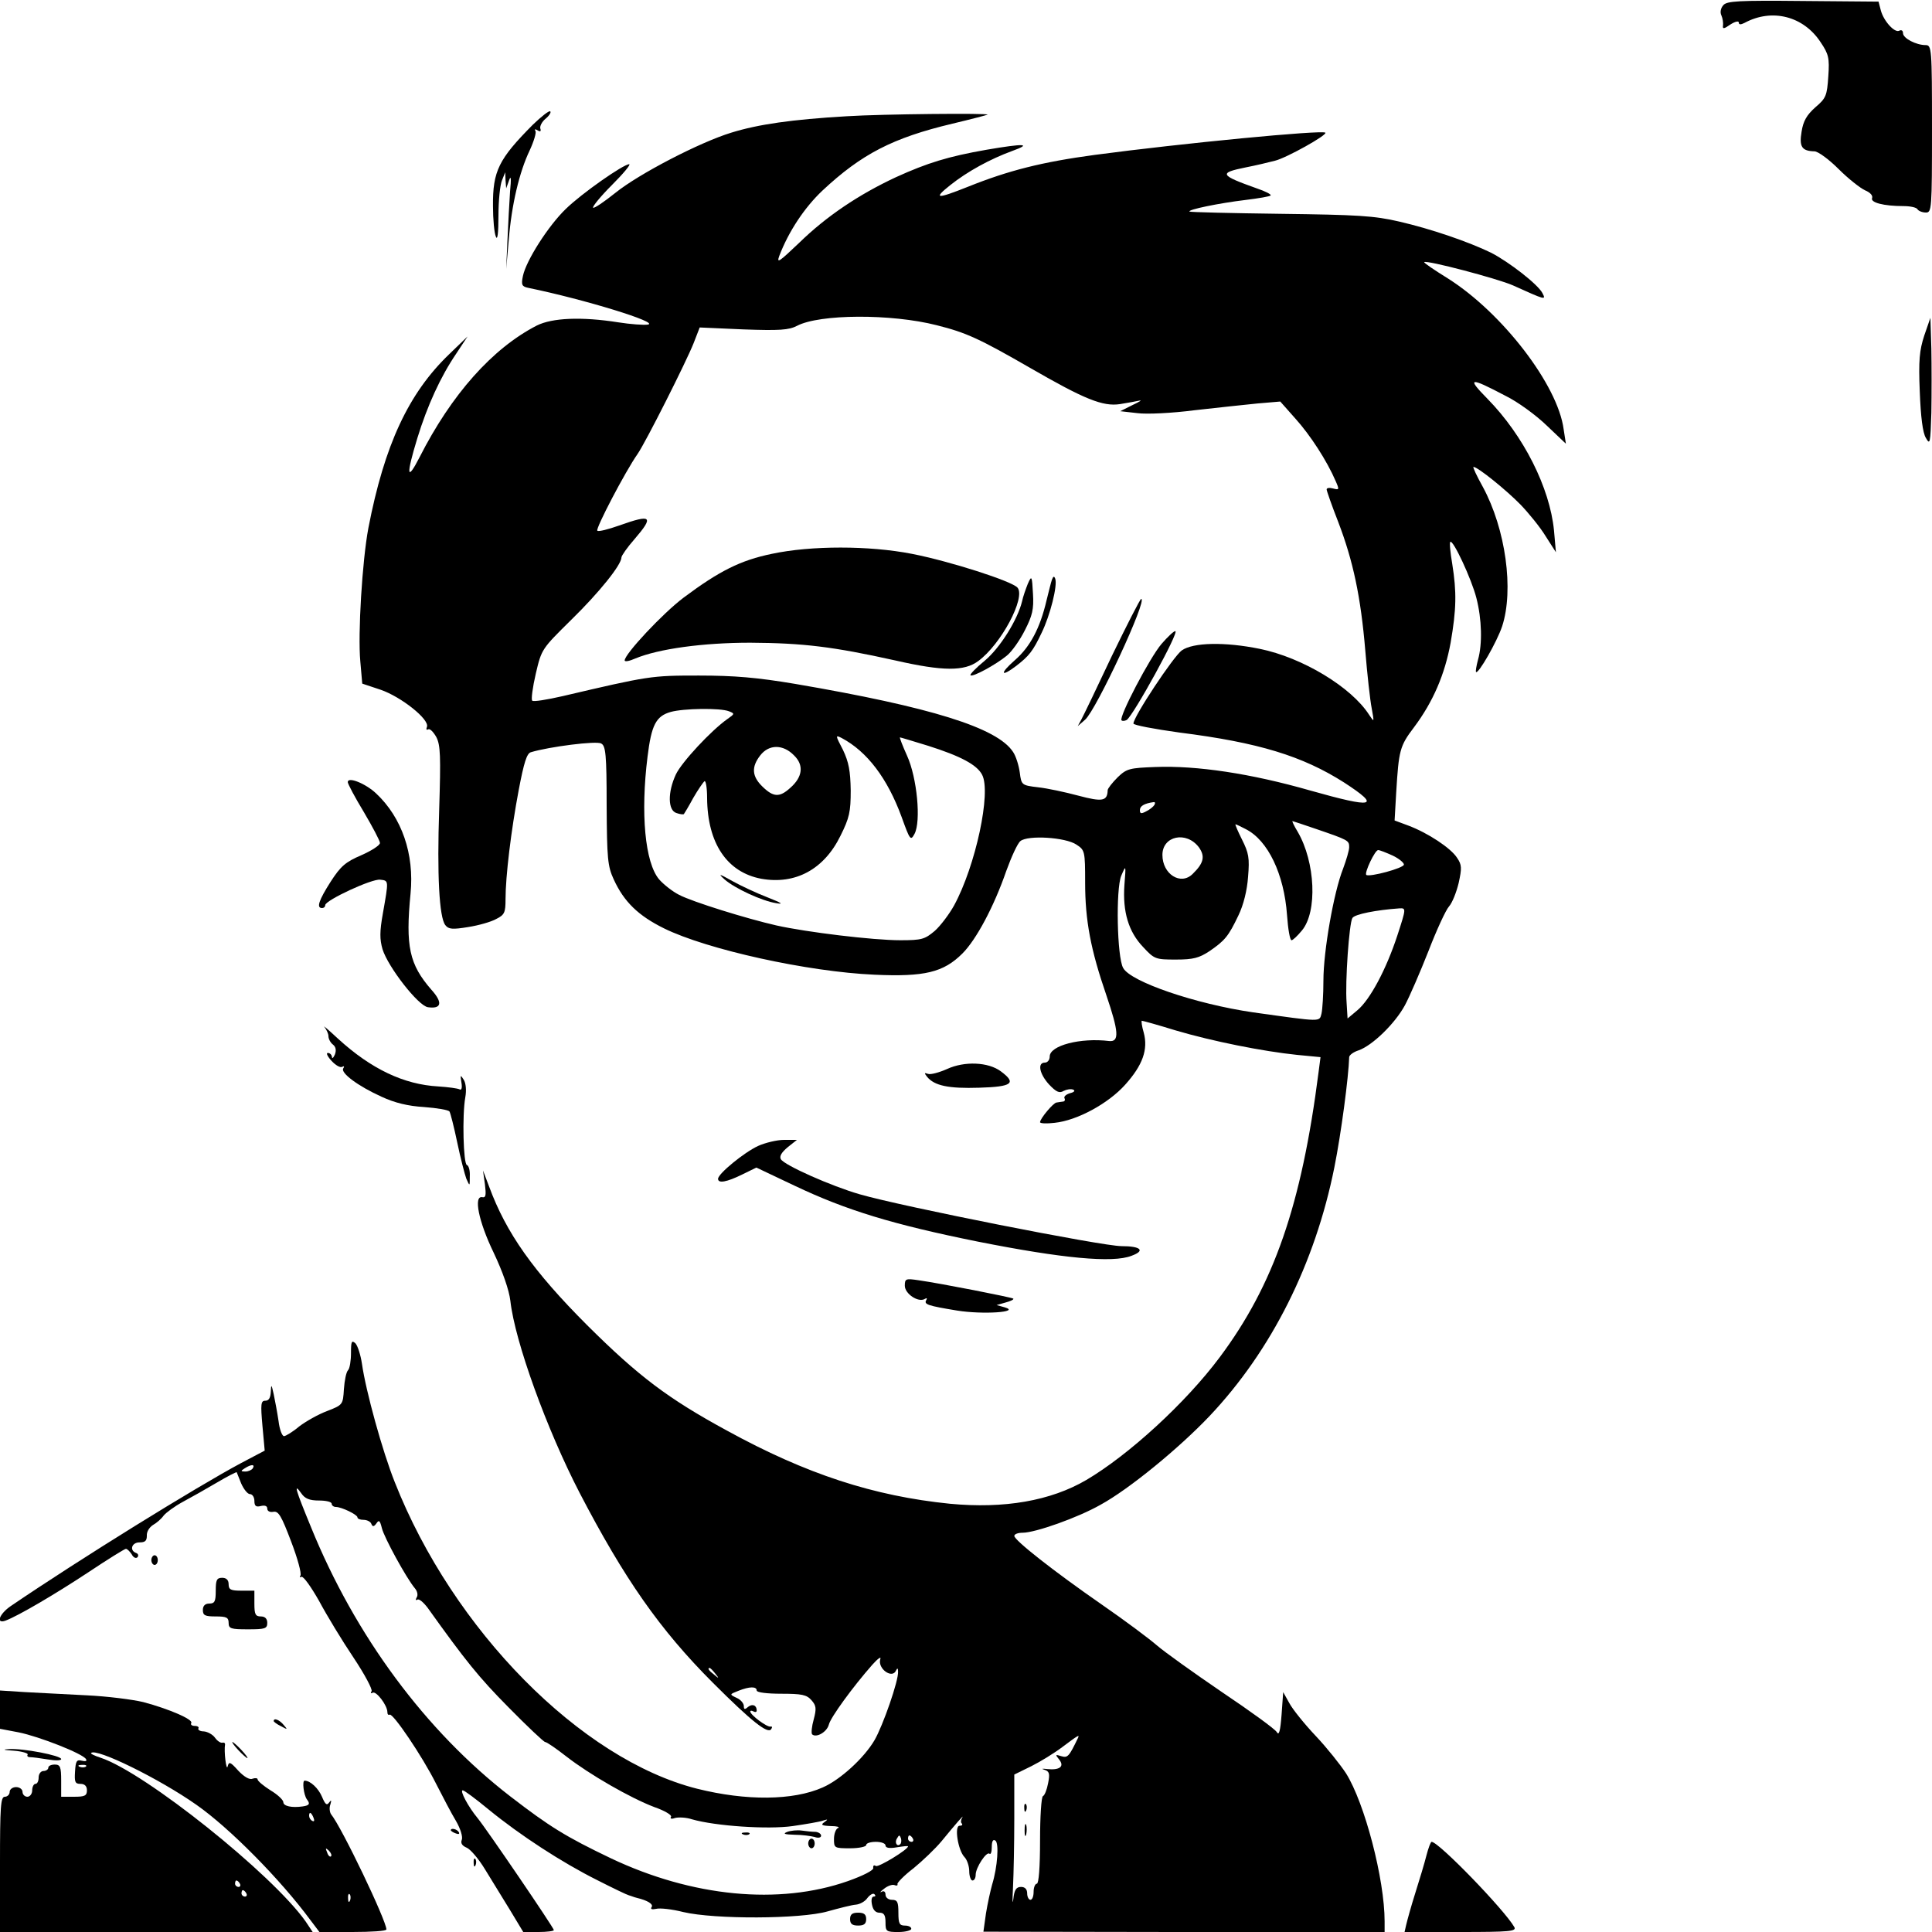 <?xml version="1.0" standalone="no"?>
<!DOCTYPE svg PUBLIC "-//W3C//DTD SVG 20010904//EN"
 "http://www.w3.org/TR/2001/REC-SVG-20010904/DTD/svg10.dtd">
<svg version="1.0" xmlns="http://www.w3.org/2000/svg"
 width="600pt" height="600pt" viewBox="0 0 600 600"
 preserveAspectRatio="xMidYMid meet">
<g transform="translate(0,600) scale(0.1,-0.1)"
fill="#000000" stroke="none">
<path d="M5352 5984 c-8 -9 -11 -22 -6 -32 4 -9 6 -23 5 -31 -2 -12 3 -11 23
3 14 9 26 12 26 6 0 -7 6 -7 18 -1 85 46 183 21 236 -60 25 -37 28 -49 24
-106 -4 -60 -7 -68 -40 -96 -27 -24 -38 -43 -43 -76 -8 -47 1 -60 40 -61 11 0
45 -25 75 -55 30 -30 67 -59 82 -66 15 -6 25 -16 22 -24 -6 -14 36 -25 97 -25
21 0 41 -4 44 -10 3 -5 15 -10 26 -10 18 0 19 9 19 260 0 251 -1 260 -20 260
-29 0 -70 21 -70 37 0 8 -5 11 -11 8 -14 -9 -49 29 -58 63 l-7 27 -235 2
c-199 2 -236 0 -247 -13z"/>
<path d="M1654 5612 c-105 -106 -124 -143 -123 -252 0 -41 4 -84 9 -95 5 -13
8 11 8 65 0 47 5 96 11 110 l10 25 1 -25 2 -25 9 25 c6 17 7 6 3 -35 -2 -33
-6 -100 -8 -150 l-4 -90 8 90 c9 111 33 211 65 278 13 28 21 55 18 60 -4 6 -1
7 7 2 8 -5 11 -3 8 6 -2 7 5 21 16 30 12 10 18 20 15 23 -3 4 -28 -16 -55 -42z"/>
<path d="M2630 5639 c-171 -10 -275 -25 -359 -51 -98 -30 -287 -128 -360 -187
-35 -28 -66 -49 -69 -46 -3 3 23 35 58 70 36 36 60 65 54 65 -18 0 -148 -91
-197 -139 -54 -52 -123 -160 -133 -208 -6 -28 -3 -33 17 -37 175 -36 409 -108
371 -114 -12 -2 -54 1 -92 7 -114 18 -205 14 -253 -10 -138 -71 -265 -214
-364 -409 -40 -78 -42 -56 -7 59 31 101 72 191 121 263 l35 53 -57 -55 c-126
-121 -201 -281 -251 -540 -19 -101 -33 -329 -25 -414 l6 -69 57 -19 c64 -22
152 -92 144 -115 -3 -8 -2 -11 4 -8 5 3 16 -8 25 -24 13 -25 14 -60 9 -223 -7
-204 0 -337 19 -361 10 -13 22 -14 71 -6 32 5 71 16 87 25 26 13 29 20 29 62
0 70 17 212 41 339 16 84 25 114 38 117 56 17 204 36 218 27 14 -7 17 -33 17
-192 1 -165 3 -189 22 -230 32 -70 77 -113 156 -152 134 -66 447 -135 654
-144 155 -7 214 7 273 66 43 43 98 146 136 256 16 44 35 86 44 93 23 19 140
12 174 -11 26 -17 27 -20 27 -118 0 -117 17 -208 66 -350 38 -112 41 -145 9
-142 -90 11 -185 -14 -185 -48 0 -11 -7 -19 -15 -19 -24 0 -17 -35 13 -68 22
-23 32 -28 45 -20 10 5 23 7 30 4 7 -3 3 -8 -10 -11 -13 -4 -20 -11 -17 -16 3
-5 0 -10 -5 -10 -6 -1 -15 -2 -20 -3 -10 -1 -51 -50 -51 -61 0 -4 20 -5 45 -2
70 7 167 60 219 118 55 61 72 110 58 162 -6 20 -8 37 -6 37 3 0 50 -13 105
-30 115 -34 271 -65 377 -76 l73 -7 -6 -46 c-53 -414 -139 -661 -307 -886
-106 -142 -282 -303 -414 -381 -111 -65 -255 -90 -424 -74 -237 24 -446 92
-692 227 -184 100 -275 169 -434 327 -168 168 -252 287 -305 431 l-19 50 6
-43 c4 -33 3 -42 -8 -40 -28 6 -12 -75 35 -172 28 -59 48 -116 52 -150 14
-126 113 -399 215 -596 139 -267 249 -425 414 -590 121 -121 171 -160 181
-144 4 6 3 9 -2 8 -10 -3 -63 36 -63 47 0 3 5 3 10 0 6 -3 10 -2 10 3 0 16
-13 22 -27 11 -10 -9 -13 -8 -13 3 0 8 -10 20 -22 25 -23 11 -23 11 5 22 35
14 57 14 57 1 0 -6 32 -10 76 -10 64 0 79 -3 94 -20 15 -17 16 -26 7 -60 -6
-21 -8 -42 -5 -46 13 -12 46 7 52 30 5 22 75 118 135 186 17 19 28 27 25 18
-10 -30 38 -64 49 -35 4 8 6 6 6 -4 2 -28 -47 -168 -73 -213 -32 -55 -106
-123 -161 -147 -92 -41 -238 -42 -390 -4 -361 91 -758 493 -939 952 -38 95
-90 283 -102 368 -4 27 -13 55 -20 63 -12 11 -14 6 -14 -30 0 -24 -4 -48 -9
-53 -6 -6 -11 -32 -13 -59 -3 -48 -3 -49 -52 -68 -27 -10 -66 -32 -87 -48 -20
-17 -42 -30 -47 -30 -6 0 -14 21 -17 47 -4 27 -11 64 -15 83 -7 32 -8 32 -9 8
-1 -19 -6 -28 -17 -28 -14 0 -15 -10 -9 -78 l7 -77 -74 -39 c-140 -75 -499
-297 -715 -444 -35 -24 -47 -56 -16 -45 40 15 154 82 257 150 60 40 113 73
117 73 4 0 12 -8 18 -17 5 -10 13 -14 18 -9 4 5 2 11 -4 13 -22 8 -14 33 10
33 18 0 23 5 23 21 -1 12 8 26 19 33 11 6 26 19 33 29 7 9 34 29 60 43 26 14
74 41 106 60 32 19 60 33 61 32 1 -2 7 -18 14 -35 8 -18 20 -33 27 -33 8 0 14
-10 14 -21 0 -16 5 -20 20 -16 13 3 20 0 20 -8 0 -8 8 -12 19 -10 16 3 25 -13
55 -92 20 -52 33 -100 29 -106 -3 -5 -2 -7 3 -4 6 3 30 -31 55 -75 24 -45 72
-124 107 -176 34 -51 59 -98 56 -104 -4 -6 -2 -8 3 -5 11 7 46 -39 46 -60 0
-7 3 -10 7 -8 10 6 102 -130 144 -214 21 -41 48 -93 62 -116 14 -24 22 -50 18
-59 -4 -10 1 -18 15 -24 11 -4 37 -34 57 -67 20 -33 55 -90 78 -127 l41 -68
47 0 c27 0 48 3 48 6 0 7 -207 311 -237 348 -29 35 -56 86 -46 86 5 0 41 -27
81 -60 98 -80 227 -164 337 -219 49 -25 93 -46 98 -47 4 -1 9 -3 12 -4 3 -1 8
-3 13 -4 33 -8 51 -19 46 -28 -5 -7 0 -9 14 -6 11 3 49 -1 84 -10 98 -23 364
-22 448 2 36 10 75 20 88 21 12 1 29 10 36 21 8 10 18 16 22 11 4 -4 3 -7 -3
-7 -6 0 -8 -11 -5 -25 3 -16 11 -25 23 -25 14 0 19 -7 19 -30 0 -28 2 -30 40
-30 22 0 40 5 40 10 0 6 -9 10 -20 10 -17 0 -20 7 -20 40 0 33 -3 40 -20 40
-11 0 -20 7 -20 16 0 9 -5 13 -12 9 -7 -4 -4 1 7 9 11 9 25 14 32 12 7 -3 12
-2 10 3 -1 4 21 27 50 49 28 23 67 60 87 84 45 55 73 87 64 73 -4 -7 -5 -15
-1 -18 3 -4 1 -7 -7 -7 -17 0 -5 -76 15 -97 8 -8 15 -28 15 -44 0 -16 5 -29
10 -29 6 0 10 8 10 18 0 22 34 74 43 65 4 -3 7 6 7 21 0 18 4 25 11 20 12 -7
7 -82 -10 -137 -5 -18 -14 -58 -19 -89 l-8 -57 623 -1 623 0 0 33 c0 131 -62
368 -120 460 -17 26 -59 79 -94 116 -35 37 -72 83 -82 102 l-19 34 -5 -70 c-4
-52 -8 -66 -15 -54 -5 9 -82 65 -170 124 -88 60 -179 125 -202 145 -23 20 -99
77 -170 126 -153 106 -273 201 -273 214 0 6 12 10 26 10 39 0 172 47 242 87
88 48 243 175 338 275 193 204 328 474 388 773 21 105 44 279 46 342 0 6 13
16 29 21 43 15 113 83 144 140 14 26 47 102 73 168 25 65 54 128 64 139 10 11
23 44 30 73 10 46 10 56 -5 78 -19 30 -90 77 -151 100 l-43 16 5 87 c8 131 11
144 55 202 60 80 96 165 114 263 18 104 19 157 5 245 -6 35 -9 66 -6 68 8 9
66 -115 81 -174 17 -66 19 -143 5 -192 -5 -19 -8 -36 -6 -38 7 -7 65 94 81
142 37 113 11 302 -60 433 -19 34 -32 62 -29 62 13 0 101 -71 146 -117 25 -26
61 -70 78 -98 l32 -50 -6 68 c-13 132 -94 294 -207 409 -65 66 -56 68 56 9 39
-19 96 -61 129 -93 l59 -56 -7 45 c-18 137 -190 361 -359 468 -42 26 -76 49
-74 51 7 7 227 -51 275 -72 102 -46 104 -47 92 -24 -14 27 -103 96 -159 125
-70 34 -186 74 -286 97 -77 18 -129 21 -369 24 -153 2 -280 5 -282 7 -6 6 91
26 174 36 41 5 76 11 78 14 3 3 -16 13 -43 22 -115 41 -119 48 -35 65 31 6 73
16 92 21 36 9 163 80 156 87 -10 9 -446 -33 -716 -69 -163 -22 -267 -48 -394
-99 -98 -39 -109 -38 -55 5 54 43 124 81 192 106 64 23 38 24 -79 4 -120 -21
-184 -41 -281 -85 -116 -54 -217 -122 -301 -204 -61 -58 -71 -66 -62 -41 29
76 78 150 134 203 122 114 219 164 404 208 59 14 108 27 109 28 6 5 -327 2
-437 -5z m279 -649 c92 -23 133 -42 291 -133 168 -97 225 -120 278 -112 25 4
52 9 61 11 9 2 -1 -4 -22 -14 l-38 -19 53 -6 c29 -4 109 0 178 9 69 8 157 17
195 21 l71 6 47 -53 c46 -51 98 -131 125 -194 12 -27 11 -28 -8 -23 -11 3 -20
2 -20 -3 0 -4 16 -50 36 -101 46 -120 70 -232 84 -399 6 -74 15 -155 20 -180
8 -44 8 -44 -8 -20 -55 86 -207 178 -340 205 -108 22 -207 20 -242 -5 -26 -19
-150 -206 -150 -227 0 -5 64 -17 143 -28 246 -31 382 -73 511 -155 117 -76 93
-81 -105 -25 -185 53 -353 78 -481 73 -80 -3 -89 -5 -117 -32 -17 -17 -31 -35
-31 -40 -1 -34 -16 -37 -91 -17 -41 11 -97 23 -125 26 -51 6 -52 7 -57 46 -3
22 -12 51 -21 64 -49 75 -255 139 -676 211 -119 20 -189 26 -300 26 -148 0
-154 -1 -423 -64 -48 -11 -91 -18 -94 -14 -4 3 1 41 11 84 18 77 19 77 110
167 87 85 156 171 156 194 0 5 18 31 40 56 62 72 54 79 -47 43 -34 -12 -65
-20 -68 -16 -6 6 87 184 125 238 25 36 151 286 174 344 l19 49 136 -6 c112 -4
141 -2 166 11 70 37 293 38 434 2z m-645 -1199 c18 -7 18 -8 -5 -24 -51 -36
-142 -134 -160 -172 -26 -56 -25 -112 2 -120 11 -4 22 -5 23 -3 1 1 15 24 29
50 15 26 31 49 35 52 4 2 8 -21 8 -52 1 -141 62 -231 168 -251 106 -19 195 29
246 133 28 56 32 75 32 141 -1 61 -6 88 -24 126 -24 46 -24 47 -4 37 79 -42
142 -125 186 -245 26 -72 28 -75 40 -53 21 39 8 175 -23 243 -14 31 -24 57
-22 57 2 0 41 -12 87 -26 101 -32 152 -59 168 -90 29 -54 -20 -283 -87 -406
-15 -27 -42 -63 -60 -79 -31 -26 -40 -29 -107 -29 -85 0 -291 25 -385 46 -92
21 -260 73 -302 95 -20 10 -48 32 -62 48 -44 52 -58 205 -36 381 12 98 26 126
72 139 39 11 154 13 181 2z m202 -137 c31 -30 27 -67 -12 -101 -33 -30 -52
-29 -86 4 -33 32 -35 61 -7 97 27 35 71 35 105 0z m1119 -154 c-3 -5 -15 -15
-26 -20 -15 -8 -19 -7 -19 4 0 13 14 21 43 25 5 0 5 -3 2 -9z m501 -74 c102
-35 104 -36 104 -57 0 -10 -9 -40 -19 -67 -29 -73 -61 -256 -61 -347 0 -44 -3
-90 -6 -103 -7 -26 3 -26 -212 4 -179 26 -381 95 -404 138 -19 34 -23 244 -6
286 15 35 15 35 10 -28 -6 -84 13 -146 58 -193 35 -38 39 -39 102 -39 54 0 72
5 104 26 48 33 59 46 90 111 16 33 27 78 30 120 5 59 2 74 -19 116 -13 26 -22
47 -20 47 2 0 17 -7 32 -15 69 -35 119 -140 128 -267 3 -43 9 -78 14 -78 4 0
18 13 32 30 49 58 42 213 -13 307 -11 18 -18 33 -16 33 1 0 34 -11 72 -24z
m-363 -57 c20 -28 16 -49 -19 -83 -37 -37 -94 -1 -94 59 0 59 74 75 113 24z
m602 -26 c19 -9 35 -22 35 -28 0 -11 -108 -40 -117 -32 -6 7 27 77 37 77 5 0
25 -8 45 -17z m15 -247 c-35 -107 -85 -200 -124 -233 l-31 -26 -3 49 c-5 65 8
247 18 263 7 12 75 25 146 30 21 1 21 0 -6 -83z m-3555 -1656 c-3 -5 -14 -10
-23 -10 -15 0 -15 2 -2 10 20 13 33 13 25 0z m206 -100 c21 0 39 -4 39 -10 0
-5 6 -10 13 -10 18 0 67 -24 67 -32 0 -5 9 -8 19 -8 11 0 22 -6 24 -12 4 -10
8 -10 16 1 8 12 11 9 17 -15 7 -29 76 -155 102 -186 8 -9 11 -22 6 -29 -4 -7
-3 -10 2 -7 5 4 19 -8 32 -25 118 -165 159 -216 251 -309 58 -59 110 -108 114
-108 5 0 34 -20 66 -45 72 -56 199 -129 273 -157 32 -11 55 -25 52 -30 -4 -6
1 -8 12 -4 11 3 35 2 53 -4 73 -21 236 -32 313 -21 41 6 83 13 94 17 16 5 16
4 4 -5 -12 -8 -8 -11 20 -12 19 0 29 -3 23 -6 -7 -2 -13 -18 -13 -34 0 -28 1
-29 50 -29 28 0 50 5 50 10 0 6 14 10 30 10 17 0 30 -5 30 -11 0 -8 12 -10 35
-6 19 3 35 5 35 3 0 -10 -92 -66 -100 -61 -6 4 -9 1 -8 -6 2 -7 -31 -24 -79
-41 -214 -75 -483 -49 -736 71 -140 67 -190 98 -312 192 -263 203 -482 499
-619 836 -49 119 -55 140 -30 105 11 -16 25 -22 55 -22z m1230 -537 c13 -16
12 -17 -3 -4 -17 13 -22 21 -14 21 2 0 10 -8 17 -17z m1127 -200 c-28 -58 -32
-63 -52 -57 -19 6 -19 5 -7 -10 18 -22 2 -34 -37 -30 -15 2 -19 1 -9 -2 16 -5
18 -12 12 -42 -4 -21 -11 -38 -16 -40 -5 -2 -9 -64 -9 -138 0 -83 -4 -134 -10
-134 -5 0 -10 -11 -10 -25 0 -14 -4 -25 -10 -25 -5 0 -10 9 -10 20 0 13 -7 20
-19 20 -15 0 -21 -9 -24 -38 -3 -20 -3 -4 -1 37 2 41 4 136 4 212 l0 138 53
26 c28 14 72 41 97 60 48 36 53 39 48 28z m-552 -330 c-10 -10 -19 5 -10 18 6
11 8 11 12 0 2 -7 1 -15 -2 -18z m39 17 c3 -5 1 -10 -4 -10 -6 0 -11 5 -11 10
0 6 2 10 4 10 3 0 8 -4 11 -10z"/>
<path d="M2397 4280 c-97 -20 -163 -53 -274 -136 -64 -48 -183 -175 -183 -195
0 -5 15 -2 33 6 72 30 210 49 357 49 164 -1 256 -12 450 -55 149 -34 215 -34
258 -2 71 52 148 197 122 228 -17 20 -210 82 -328 105 -133 26 -313 26 -435 0z"/>
<path d="M3192 4187 c-6 -15 -15 -40 -18 -55 -14 -57 -68 -144 -116 -184 -27
-22 -47 -43 -44 -45 6 -7 79 33 113 61 16 13 41 49 56 79 23 45 28 65 25 113
-3 56 -4 58 -16 31z"/>
<path d="M3267 4200 c-3 -8 -10 -37 -17 -65 -20 -86 -51 -144 -98 -185 -48
-42 -45 -55 4 -18 40 31 52 46 79 103 26 53 50 147 42 168 -3 8 -6 8 -10 -3z"/>
<path d="M3453 3963 c-46 -98 -89 -187 -95 -198 l-11 -20 23 20 c35 31 195
375 174 375 -3 0 -44 -80 -91 -177z"/>
<path d="M3607 4000 c-36 -42 -133 -227 -124 -237 3 -3 10 -2 16 1 21 14 165
276 151 276 -5 0 -24 -18 -43 -40z"/>
<path d="M2250 3269 c32 -28 116 -67 161 -74 24 -4 16 1 -27 18 -34 13 -83 36
-110 51 -41 23 -45 24 -24 5z"/>
<path d="M2445 311 c-15 -6 -9 -8 23 -9 23 0 51 -4 62 -7 11 -4 20 -2 20 4 0
6 -8 11 -17 12 -10 0 -29 2 -43 4 -14 2 -34 0 -45 -4z"/>
<path d="M2308 303 c7 -3 16 -2 19 1 4 3 -2 6 -13 5 -11 0 -14 -3 -6 -6z"/>
<path d="M2510 275 c0 -8 5 -15 10 -15 6 0 10 7 10 15 0 8 -4 15 -10 15 -5 0
-10 -7 -10 -15z"/>
<path d="M3181 384 c0 -11 3 -14 6 -6 3 7 2 16 -1 19 -3 4 -6 -2 -5 -13z"/>
<path d="M3182 315 c0 -16 2 -22 5 -12 2 9 2 23 0 30 -3 6 -5 -1 -5 -18z"/>
<path d="M5976 4958 c-15 -46 -18 -77 -14 -174 3 -78 9 -128 19 -144 13 -23
14 -17 17 78 1 57 1 146 0 199 l-3 96 -19 -55z"/>
<path d="M1080 3571 c0 -5 22 -47 50 -93 27 -46 50 -89 50 -96 0 -7 -26 -24
-58 -38 -49 -21 -64 -34 -95 -82 -37 -58 -45 -82 -27 -82 6 0 10 4 10 9 0 15
146 83 171 79 27 -3 26 -2 8 -105 -10 -56 -10 -80 -1 -111 17 -55 111 -176
141 -180 42 -6 47 14 11 54 -69 79 -81 135 -65 299 12 123 -27 236 -107 311
-33 31 -88 53 -88 35z"/>
<path d="M1008 2810 c6 -8 12 -20 12 -28 0 -8 6 -20 14 -26 9 -7 11 -18 6 -31
-5 -11 -9 -14 -9 -7 -1 6 -6 12 -13 12 -6 0 -1 -11 12 -25 12 -13 27 -22 33
-18 6 3 7 1 3 -5 -9 -14 46 -55 119 -88 41 -19 82 -29 132 -32 40 -3 76 -9 79
-14 3 -5 14 -48 24 -96 10 -48 23 -98 28 -112 11 -25 11 -25 11 7 1 17 -3 33
-9 35 -11 3 -15 154 -5 210 4 22 2 44 -5 55 -10 16 -11 15 -7 -9 3 -17 0 -25
-6 -21 -6 3 -35 7 -66 9 -107 6 -208 54 -311 148 -30 28 -49 44 -42 36z"/>
<path d="M2941 2680 c-25 -11 -51 -18 -59 -15 -12 4 -12 3 -3 -9 23 -28 67
-37 162 -34 103 3 117 14 67 51 -39 29 -113 32 -167 7z"/>
<path d="M2354 2441 c-43 -20 -124 -86 -124 -102 0 -15 27 -10 74 13 l45 22
118 -56 c162 -77 307 -121 570 -174 262 -52 419 -67 477 -44 44 16 29 30 -31
30 -60 0 -682 123 -813 161 -87 25 -234 90 -245 109 -5 9 2 21 21 37 l29 23
-40 0 c-22 0 -59 -9 -81 -19z"/>
<path d="M2810 2007 c0 -25 42 -53 62 -41 6 4 8 2 5 -3 -9 -14 4 -18 95 -33
80 -13 200 -5 148 10 l-25 7 28 8 c15 4 26 9 24 12 -5 4 -224 47 -294 57 -40
6 -43 5 -43 -17z"/>
<path d="M470 1155 c0 -8 5 -15 10 -15 6 0 10 7 10 15 0 8 -4 15 -10 15 -5 0
-10 -7 -10 -15z"/>
<path d="M670 1060 c0 -33 -3 -40 -20 -40 -13 0 -20 -7 -20 -20 0 -17 7 -20
40 -20 33 0 40 -3 40 -20 0 -18 7 -20 60 -20 53 0 60 2 60 20 0 13 -7 20 -20
20 -17 0 -20 7 -20 40 l0 40 -40 0 c-33 0 -40 3 -40 20 0 13 -7 20 -20 20 -17
0 -20 -7 -20 -40z"/>
<path d="M0 691 l0 -60 58 -11 c64 -13 199 -66 209 -83 4 -6 -1 -8 -13 -5 -16
4 -19 -1 -21 -34 -2 -32 0 -38 17 -38 13 0 20 -7 20 -20 0 -17 -7 -20 -40 -20
l-40 0 0 50 c0 43 -3 50 -20 50 -11 0 -20 -4 -20 -10 0 -5 -7 -10 -15 -10 -8
0 -15 -9 -15 -20 0 -11 -4 -20 -10 -20 -5 0 -10 -9 -10 -20 0 -11 -7 -20 -15
-20 -8 0 -15 7 -15 15 0 8 -9 15 -20 15 -11 0 -20 -7 -20 -15 0 -8 -7 -15 -15
-15 -13 0 -15 -30 -15 -210 l0 -210 486 0 485 0 -22 33 c-104 147 -498 462
-636 508 -19 6 -33 13 -30 15 16 16 212 -80 327 -161 103 -72 261 -232 354
-358 l28 -37 104 0 c57 0 104 3 104 8 0 27 -138 316 -172 358 -4 6 -6 20 -2
30 4 14 3 15 -4 6 -7 -10 -12 -6 -22 18 -11 26 -36 50 -54 50 -8 0 -3 -44 7
-58 11 -14 8 -19 -13 -22 -34 -5 -60 1 -60 13 0 7 -18 24 -40 37 -22 14 -40
29 -40 34 0 4 -7 5 -16 2 -9 -4 -26 6 -44 25 -25 28 -29 29 -33 13 -4 -16 -12
47 -8 69 0 4 -3 6 -8 5 -5 -2 -16 5 -23 15 -7 10 -23 19 -35 20 -12 0 -19 5
-17 9 3 4 -2 8 -11 8 -9 0 -14 4 -11 9 7 11 -70 44 -149 65 -33 8 -112 18
-175 21 -63 3 -150 8 -192 10 l-78 5 0 -59z m267 -177 c-3 -3 -12 -4 -19 -1
-8 3 -5 6 6 6 11 1 17 -2 13 -5z m707 -160 c3 -8 2 -12 -4 -9 -6 3 -10 10 -10
16 0 14 7 11 14 -7z m54 -119 c-3 -3 -9 2 -12 12 -6 14 -5 15 5 6 7 -7 10 -15
7 -18z m-283 -85 c3 -5 1 -10 -4 -10 -6 0 -11 5 -11 10 0 6 2 10 4 10 3 0 8
-4 11 -10z m20 -30 c3 -5 1 -10 -4 -10 -6 0 -11 5 -11 10 0 6 2 10 4 10 3 0 8
-4 11 -10z m322 -22 c-3 -8 -6 -5 -6 6 -1 11 2 17 5 13 3 -3 4 -12 1 -19z"/>
<path d="M850 655 c0 -2 10 -10 23 -16 20 -11 21 -11 8 4 -13 16 -31 23 -31
12z"/>
<path d="M740 565 c13 -14 26 -25 28 -25 3 0 -5 11 -18 25 -13 14 -26 25 -28
25 -3 0 5 -11 18 -25z"/>
<path d="M43 563 c26 -2 45 -8 43 -12 -3 -4 0 -8 7 -8 7 0 31 -3 55 -7 23 -4
42 -4 42 1 0 11 -119 34 -162 31 -22 -1 -18 -3 15 -5z"/>
<path d="M1400 316 c0 -2 7 -7 16 -10 8 -3 12 -2 9 4 -6 10 -25 14 -25 6z"/>
<path d="M4430 238 c-6 -24 -22 -77 -35 -118 -13 -41 -25 -85 -28 -98 l-5 -22
174 0 c151 0 174 2 167 15 -30 53 -235 265 -257 265 -3 0 -10 -19 -16 -42z"/>
<path d="M1471 214 c0 -11 3 -14 6 -6 3 7 2 16 -1 19 -3 4 -6 -2 -5 -13z"/>
<path d="M2640 40 c0 -15 7 -20 25 -20 18 0 25 5 25 20 0 15 -7 20 -25 20 -18
0 -25 -5 -25 -20z"/>
</g>
</svg>
